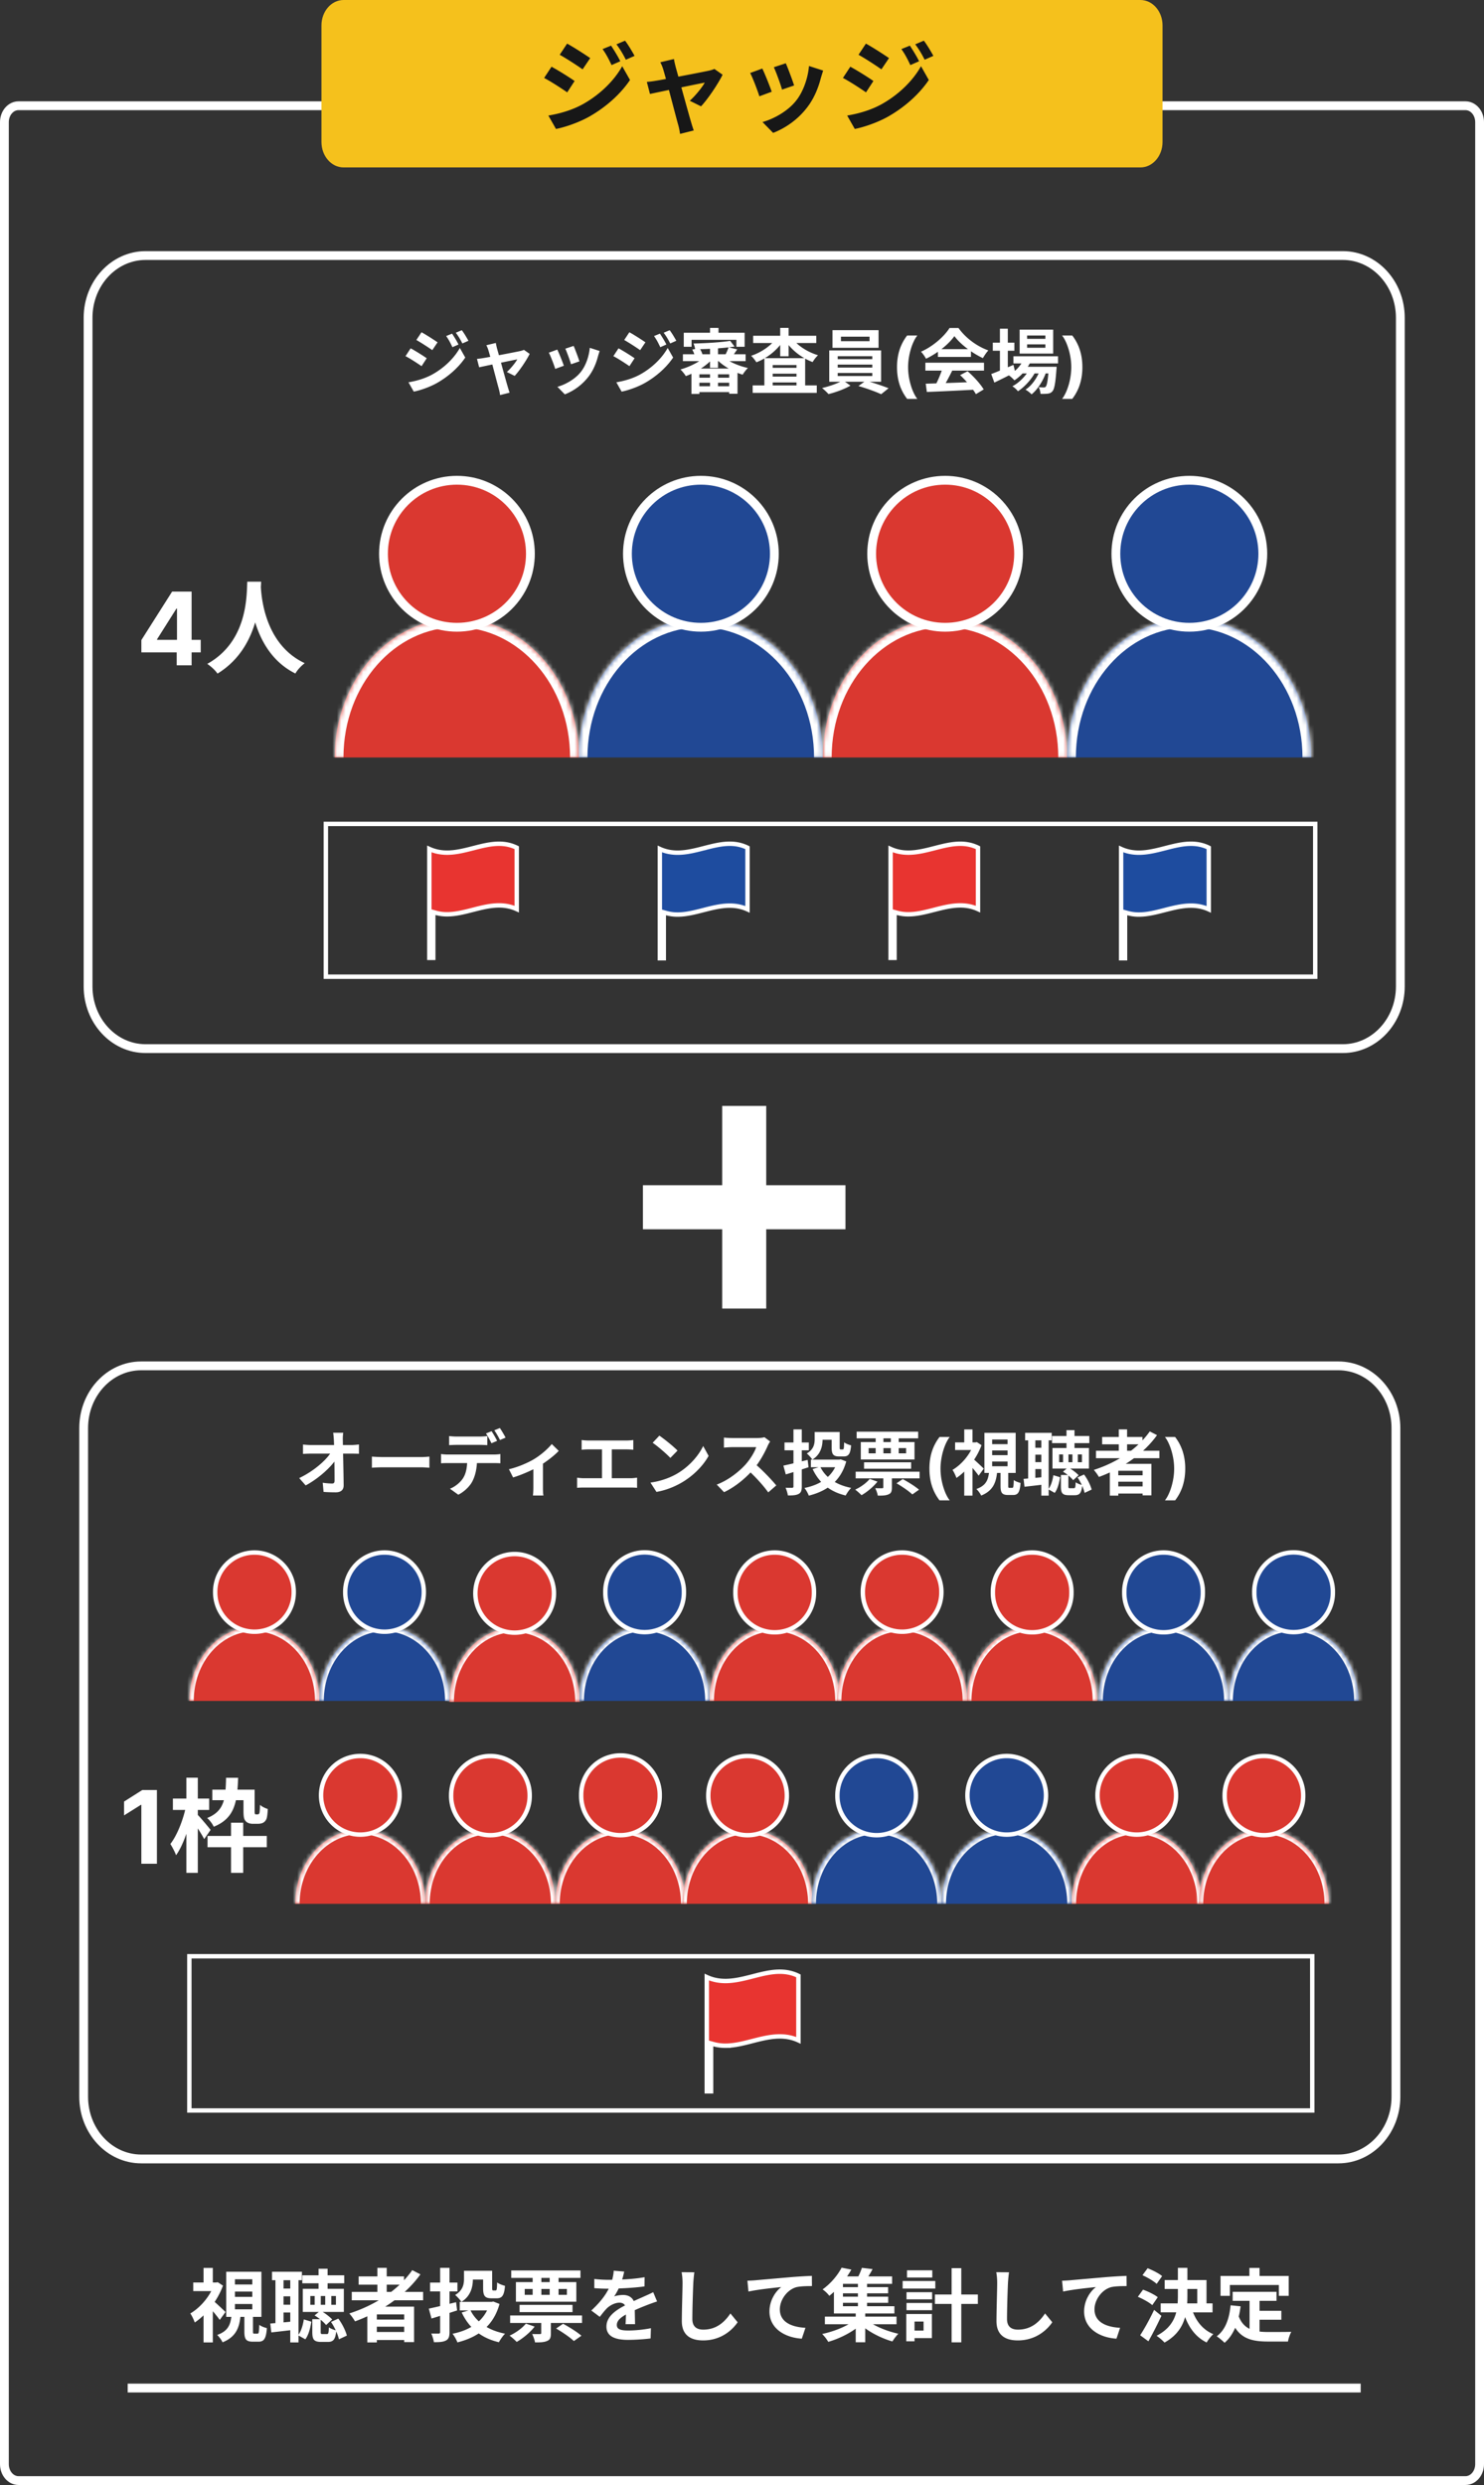 <svg xmlns="http://www.w3.org/2000/svg" width="337" height="564" fill="none"><rect width="100%" height="100%" fill="#333333" stroke="none"/><mask id="a" fill="#fff"><path d="M72.534 386.049c0-9.285-6.613-16.813-14.77-16.813-8.156 0-14.764 7.528-14.764 16.813"/></mask><path fill="#DA3830" d="M72.534 386.049c0-9.285-6.613-16.813-14.77-16.813-8.156 0-14.764 7.528-14.764 16.813"/><path fill="#fff" d="M73.534 386.049c0-9.711-6.943-17.813-15.77-17.813v2c7.487 0 13.77 6.955 13.77 15.813h2Zm-15.77-17.813c-8.826 0-15.764 8.102-15.764 17.813h2c0-8.858 6.279-15.813 13.765-15.813v-2Z" mask="url(#a)"/><path fill="#DA3830" stroke="#fff" d="M66.706 361.42a8.919 8.919 0 1 1-17.838 0 8.92 8.92 0 1 1 17.838 0Z"/><mask id="b" fill="#fff"><path d="M102.067 386.049c0-9.285-6.612-16.813-14.769-16.813-8.156 0-14.769 7.528-14.769 16.813"/></mask><path fill="#214894" d="M102.067 386.049c0-9.285-6.612-16.813-14.769-16.813-8.156 0-14.769 7.528-14.769 16.813"/><path fill="#fff" d="M103.067 386.049c0-9.711-6.942-17.813-15.769-17.813v2c7.486 0 13.769 6.955 13.769 15.813h2Zm-15.769-17.813c-8.826 0-15.769 8.102-15.769 17.813h2c0-8.858 6.283-15.813 13.77-15.813v-2Z" mask="url(#b)"/><path fill="#214894" stroke="#fff" d="M96.239 361.42a8.919 8.919 0 1 1-17.838 0 8.92 8.92 0 1 1 17.838 0Z"/><mask id="c" fill="#fff"><path d="M131.622 386.261c0-9.285-6.612-16.813-14.768-16.813-8.157 0-14.769 7.528-14.769 16.813"/></mask><path fill="#DA3830" d="M131.622 386.261c0-9.285-6.612-16.813-14.768-16.813-8.157 0-14.769 7.528-14.769 16.813"/><path fill="#fff" d="M132.622 386.261c0-9.711-6.942-17.813-15.768-17.813v2c7.486 0 13.768 6.955 13.768 15.813h2Zm-15.768-17.813c-8.827 0-15.769 8.102-15.769 17.813h2c0-8.858 6.283-15.813 13.769-15.813v-2Z" mask="url(#c)"/><path fill="#DA3830" stroke="#fff" d="M125.791 361.632a8.92 8.92 0 1 1-8.919-8.92 8.92 8.92 0 0 1 8.919 8.92Z"/><mask id="d" fill="#fff"><path d="M190.671 386.049c0-9.285-6.612-16.813-14.768-16.813-8.157 0-14.769 7.528-14.769 16.813"/></mask><path fill="#DA3830" d="M190.671 386.049c0-9.285-6.612-16.813-14.768-16.813-8.157 0-14.769 7.528-14.769 16.813"/><path fill="#fff" d="M191.671 386.049c0-9.711-6.942-17.813-15.768-17.813v2c7.486 0 13.768 6.955 13.768 15.813h2Zm-15.768-17.813c-8.827 0-15.769 8.102-15.769 17.813h2c0-8.858 6.282-15.813 13.769-15.813v-2Z" mask="url(#d)"/><path fill="#DA3830" stroke="#fff" d="M184.844 361.42a8.92 8.92 0 1 1-17.838 0 8.92 8.92 0 1 1 17.838 0Z"/><mask id="e" fill="#fff"><path d="M219.605 386.049c0-9.285-6.612-16.813-14.769-16.813-8.156 0-14.768 7.528-14.768 16.813"/></mask><path fill="#DA3830" d="M219.605 386.049c0-9.285-6.612-16.813-14.769-16.813-8.156 0-14.768 7.528-14.768 16.813"/><path fill="#fff" d="M220.605 386.049c0-9.711-6.942-17.813-15.769-17.813v2c7.486 0 13.769 6.955 13.769 15.813h2Zm-15.769-17.813c-8.826 0-15.768 8.102-15.768 17.813h2c0-8.858 6.282-15.813 13.768-15.813v-2Z" mask="url(#e)"/><path fill="#DA3830" stroke="#fff" d="M213.777 361.42a8.919 8.919 0 1 1-17.838 0 8.92 8.92 0 1 1 17.838 0Z"/><mask id="f" fill="#fff"><path d="M249.138 386.049c0-9.285-6.612-16.813-14.768-16.813-8.157 0-14.769 7.528-14.769 16.813"/></mask><path fill="#DA3830" d="M249.138 386.049c0-9.285-6.612-16.813-14.768-16.813-8.157 0-14.769 7.528-14.769 16.813"/><path fill="#fff" d="M250.138 386.049c0-9.711-6.942-17.813-15.768-17.813v2c7.486 0 13.768 6.955 13.768 15.813h2Zm-15.768-17.813c-8.827 0-15.769 8.102-15.769 17.813h2c0-8.858 6.282-15.813 13.769-15.813v-2Z" mask="url(#f)"/><path fill="#DA3830" stroke="#fff" d="M243.311 361.42a8.92 8.92 0 1 1-17.838 0 8.92 8.92 0 1 1 17.838 0Z"/><mask id="g" fill="#fff"><path d="M96.58 432.099c0-9.285-6.613-16.813-14.77-16.813-8.156 0-14.768 7.528-14.768 16.813"/></mask><path fill="#DA3830" d="M96.58 432.099c0-9.285-6.613-16.813-14.77-16.813-8.156 0-14.768 7.528-14.768 16.813"/><path fill="#fff" d="M97.58 432.099c0-9.711-6.943-17.813-15.77-17.813v2c7.487 0 13.77 6.955 13.77 15.813h2Zm-15.77-17.813c-8.826 0-15.768 8.102-15.768 17.813h2c0-8.858 6.283-15.813 13.769-15.813v-2Z" mask="url(#g)"/><path fill="#DA3830" stroke="#fff" d="M90.748 407.47a8.92 8.92 0 1 1-8.919-8.92 8.92 8.92 0 0 1 8.92 8.92Z"/><mask id="h" fill="#fff"><path d="M126.113 432.099c0-9.285-6.612-16.813-14.768-16.813-8.157 0-14.769 7.528-14.769 16.813"/></mask><path fill="#DA3830" d="M126.113 432.099c0-9.285-6.612-16.813-14.768-16.813-8.157 0-14.769 7.528-14.769 16.813"/><path fill="#fff" d="M127.113 432.099c0-9.711-6.942-17.813-15.768-17.813v2c7.486 0 13.768 6.955 13.768 15.813h2Zm-15.768-17.813c-8.827 0-15.769 8.102-15.769 17.813h2c0-8.858 6.283-15.813 13.769-15.813v-2Z" mask="url(#h)"/><path fill="#DA3830" stroke="#fff" d="M120.286 407.47a8.92 8.92 0 1 1-17.838 0 8.919 8.919 0 1 1 17.838 0Z"/><mask id="i" fill="#fff"><path d="M155.647 432.099c0-9.285-6.612-16.813-14.769-16.813-8.156 0-14.768 7.528-14.768 16.813"/></mask><path fill="#DA3830" d="M155.647 432.099c0-9.285-6.612-16.813-14.769-16.813-8.156 0-14.768 7.528-14.768 16.813"/><path fill="#fff" d="M156.647 432.099c0-9.711-6.942-17.813-15.769-17.813v2c7.486 0 13.769 6.955 13.769 15.813h2Zm-15.769-17.813c-8.826 0-15.768 8.102-15.768 17.813h2c0-8.858 6.282-15.813 13.768-15.813v-2Z" mask="url(#i)"/><path fill="#DA3830" stroke="#fff" d="M149.819 407.47a8.92 8.92 0 1 1-17.838 0 8.92 8.92 0 1 1 17.838 0Z"/><mask id="j" fill="#fff"><path d="M184.511 432.099c0-9.285-6.613-16.813-14.769-16.813-8.156 0-14.769 7.528-14.769 16.813"/></mask><path fill="#DA3830" d="M184.511 432.099c0-9.285-6.613-16.813-14.769-16.813-8.156 0-14.769 7.528-14.769 16.813"/><path fill="#fff" d="M185.511 432.099c0-9.711-6.942-17.813-15.769-17.813v2c7.486 0 13.769 6.955 13.769 15.813h2Zm-15.769-17.813c-8.827 0-15.769 8.102-15.769 17.813h2c0-8.858 6.283-15.813 13.769-15.813v-2Z" mask="url(#j)"/><path fill="#DA3830" stroke="#fff" d="M178.683 407.47a8.92 8.92 0 1 1-17.838 0 8.919 8.919 0 1 1 17.838 0Z"/><mask id="k" fill="#fff"><path d="M272.899 432.099c0-9.285-6.612-16.813-14.769-16.813-8.156 0-14.768 7.528-14.768 16.813"/></mask><path fill="#DA3830" d="M272.899 432.099c0-9.285-6.612-16.813-14.769-16.813-8.156 0-14.768 7.528-14.768 16.813"/><path fill="#fff" d="M273.899 432.099c0-9.711-6.942-17.813-15.769-17.813v2c7.487 0 13.769 6.955 13.769 15.813h2Zm-15.769-17.813c-8.826 0-15.768 8.102-15.768 17.813h2c0-8.858 6.282-15.813 13.768-15.813v-2Z" mask="url(#k)"/><path fill="#DA3830" stroke="#fff" d="M267.071 407.47a8.92 8.92 0 1 1-8.919-8.92 8.919 8.919 0 0 1 8.919 8.92Z"/><mask id="l" fill="#fff"><path d="M301.774 432.099c0-9.285-6.612-16.813-14.769-16.813-8.156 0-14.768 7.528-14.768 16.813"/></mask><path fill="#DA3830" d="M301.774 432.099c0-9.285-6.612-16.813-14.769-16.813-8.156 0-14.768 7.528-14.768 16.813"/><path fill="#fff" d="M302.774 432.099c0-9.711-6.942-17.813-15.769-17.813v2c7.487 0 13.769 6.955 13.769 15.813h2Zm-15.769-17.813c-8.826 0-15.768 8.102-15.768 17.813h2c0-8.858 6.282-15.813 13.768-15.813v-2Z" mask="url(#l)"/><path fill="#DA3830" stroke="#fff" d="M295.943 407.47a8.92 8.92 0 1 1-17.838 0 8.919 8.919 0 1 1 17.838 0Z"/><mask id="m" fill="#fff"><path d="M161.138 386.049c0-9.285-6.612-16.813-14.769-16.813-8.156 0-14.768 7.528-14.768 16.813"/></mask><path fill="#214894" d="M161.138 386.049c0-9.285-6.612-16.813-14.769-16.813-8.156 0-14.768 7.528-14.768 16.813"/><path fill="#fff" d="M162.138 386.049c0-9.711-6.942-17.813-15.769-17.813v2c7.486 0 13.769 6.955 13.769 15.813h2Zm-15.769-17.813c-8.826 0-15.768 8.102-15.768 17.813h2c0-8.858 6.282-15.813 13.768-15.813v-2Z" mask="url(#m)"/><path fill="#214894" stroke="#fff" d="M155.306 361.42a8.919 8.919 0 1 1-17.837 0 8.92 8.92 0 1 1 17.837 0Z"/><mask id="n" fill="#fff"><path d="M278.979 386.049c0-9.285-6.612-16.813-14.768-16.813-8.157 0-14.769 7.528-14.769 16.813"/></mask><path fill="#214894" d="M278.979 386.049c0-9.285-6.612-16.813-14.768-16.813-8.157 0-14.769 7.528-14.769 16.813"/><path fill="#fff" d="M279.979 386.049c0-9.711-6.942-17.813-15.768-17.813v2c7.486 0 13.768 6.955 13.768 15.813h2Zm-15.768-17.813c-8.827 0-15.769 8.102-15.769 17.813h2c0-8.858 6.283-15.813 13.769-15.813v-2Z" mask="url(#n)"/><path fill="#214894" stroke="#fff" d="M273.152 361.42a8.92 8.92 0 1 1-17.838 0 8.92 8.92 0 1 1 17.838 0Z"/><mask id="o" fill="#fff"><path d="M308.506 386.049c0-9.285-6.612-16.813-14.769-16.813-8.156 0-14.768 7.528-14.768 16.813"/></mask><path fill="#214894" d="M308.506 386.049c0-9.285-6.612-16.813-14.769-16.813-8.156 0-14.768 7.528-14.768 16.813"/><path fill="#fff" d="M309.506 386.049c0-9.711-6.942-17.813-15.769-17.813v2c7.486 0 13.769 6.955 13.769 15.813h2Zm-15.769-17.813c-8.826 0-15.768 8.102-15.768 17.813h2c0-8.858 6.282-15.813 13.768-15.813v-2Z" mask="url(#o)"/><path fill="#214894" stroke="#fff" d="M302.674 361.42a8.919 8.919 0 1 1-17.837 0 8.92 8.92 0 1 1 17.837 0Z"/><mask id="p" fill="#fff"><path d="M213.832 432.099c0-9.285-6.612-16.813-14.768-16.813-8.157 0-14.769 7.528-14.769 16.813"/></mask><path fill="#214894" d="M213.832 432.099c0-9.285-6.612-16.813-14.768-16.813-8.157 0-14.769 7.528-14.769 16.813"/><path fill="#fff" d="M214.832 432.099c0-9.711-6.942-17.813-15.768-17.813v2c7.486 0 13.768 6.955 13.768 15.813h2Zm-15.768-17.813c-8.827 0-15.769 8.102-15.769 17.813h2c0-8.858 6.282-15.813 13.769-15.813v-2Z" mask="url(#p)"/><path fill="#214894" stroke="#fff" d="M208.001 407.47a8.92 8.92 0 1 1-17.838 0 8.919 8.919 0 1 1 17.838 0Z"/><mask id="q" fill="#fff"><path d="M243.366 432.099c0-9.285-6.613-16.813-14.769-16.813-8.156 0-14.769 7.528-14.769 16.813"/></mask><path fill="#214894" d="M243.366 432.099c0-9.285-6.613-16.813-14.769-16.813-8.156 0-14.769 7.528-14.769 16.813"/><path fill="#fff" d="M244.366 432.099c0-9.711-6.942-17.813-15.769-17.813v2c7.486 0 13.769 6.955 13.769 15.813h2Zm-15.769-17.813c-8.827 0-15.769 8.102-15.769 17.813h2c0-8.858 6.283-15.813 13.769-15.813v-2Z" mask="url(#q)"/><path fill="#214894" stroke="#fff" d="M237.534 407.47a8.92 8.92 0 1 1-8.919-8.92 8.919 8.919 0 0 1 8.919 8.92Z"/><path fill="#E83430" stroke="#fff" d="M170.973 448.548h.001c2.047-.528 4.089-1.048 6.099-1.048 1.556 0 2.941.313 4.237.949v14.631c-1.309-.601-2.702-.892-4.237-.892-2.091 0-4.22.546-6.209 1.056l-.027.007c-2.048.528-4.09 1.048-6.1 1.048a9.85 9.85 0 0 1-2.627-.336l-.632-.174v10.858h-.978v-25.924c1.309.601 2.706.892 4.237.892 2.078 0 4.195-.543 6.172-1.05l.064-.017Z"/><path stroke="#fff" stroke-miterlimit="10" stroke-width="2" d="M332.793 24H4.207C2.436 24 1 25.666 1 27.722v531.556C1 561.333 2.436 563 4.207 563h328.586c1.771 0 3.207-1.667 3.207-3.722V27.722c0-2.056-1.436-3.722-3.207-3.722Z"/><path stroke="#fff" stroke-miterlimit="10" stroke-width="2" d="M303.932 310H32.068C24.851 310 19 316.32 19 324.116v151.768C19 483.68 24.85 490 32.068 490h271.864c7.217 0 13.068-6.32 13.068-14.116V324.116c0-7.796-5.851-14.116-13.068-14.116ZM304.932 58H33.068C25.851 58 20 64.32 20 72.116v151.768C20 231.68 25.85 238 33.068 238h271.864c7.217 0 13.068-6.32 13.068-14.116V72.116C318 64.32 312.149 58 304.932 58Z"/><mask id="r" fill="#fff"><path d="M186.863 171.927c0-17.432-12.414-31.567-27.729-31.567-15.316 0-27.729 14.132-27.729 31.567"/></mask><path fill="#214894" d="M186.863 171.927c0-17.432-12.414-31.567-27.729-31.567-15.316 0-27.729 14.132-27.729 31.567"/><path fill="#fff" d="M188.863 171.927c0-18.285-13.074-33.567-29.729-33.567v4c13.974 0 25.729 12.988 25.729 29.567h4Zm-29.729-33.567c-16.656 0-29.729 15.278-29.729 33.567h4c0-16.582 11.754-29.567 25.729-29.567v-4Z" mask="url(#r)"/><path fill="#214894" stroke="#fff" stroke-width="2" d="M175.85 125.683c0 9.214-7.469 16.683-16.683 16.683-9.214 0-16.683-7.469-16.683-16.683 0-9.214 7.469-16.683 16.683-16.683 9.214 0 16.683 7.469 16.683 16.683Z"/><mask id="s" fill="#fff"><path d="M242.32 171.927c0-17.432-12.414-31.567-27.729-31.567s-27.729 14.132-27.729 31.567"/></mask><path fill="#DA3830" d="M242.32 171.927c0-17.432-12.414-31.567-27.729-31.567s-27.729 14.132-27.729 31.567"/><path fill="#fff" d="M244.32 171.927c0-18.285-13.073-33.567-29.729-33.567v4c13.975 0 25.729 12.988 25.729 29.567h4Zm-29.729-33.567c-16.655 0-29.729 15.278-29.729 33.567h4c0-16.582 11.754-29.567 25.729-29.567v-4Z" mask="url(#s)"/><mask id="t" fill="#fff"><path d="M131.458 171.927c0-17.432-12.414-31.567-27.729-31.567S76 154.492 76 171.927"/></mask><path fill="#DA3830" d="M131.458 171.927c0-17.432-12.414-31.567-27.729-31.567S76 154.492 76 171.927"/><path fill="#fff" d="M133.458 171.927c0-18.285-13.073-33.567-29.729-33.567v4c13.975 0 25.729 12.988 25.729 29.567h4Zm-29.729-33.567C87.074 138.36 74 153.638 74 171.927h4c0-16.582 11.754-29.567 25.729-29.567v-4Z" mask="url(#t)"/><path fill="#DA3830" stroke="#fff" stroke-width="2" d="M231.312 125.683c0 9.214-7.47 16.683-16.683 16.683-9.214 0-16.684-7.469-16.684-16.683 0-9.214 7.47-16.683 16.684-16.683 9.213 0 16.683 7.469 16.683 16.683ZM120.449 125.683c0 9.214-7.469 16.683-16.683 16.683-9.214 0-16.683-7.469-16.683-16.683 0-9.214 7.47-16.683 16.683-16.683 9.214 0 16.683 7.469 16.683 16.683Z"/><mask id="u" fill="#fff"><path d="M297.778 171.927c0-17.432-12.413-31.567-27.729-31.567-15.315 0-27.729 14.132-27.729 31.567"/></mask><path fill="#214894" d="M297.778 171.927c0-17.432-12.413-31.567-27.729-31.567-15.315 0-27.729 14.132-27.729 31.567"/><path fill="#fff" d="M299.778 171.927c0-18.285-13.073-33.567-29.729-33.567v4c13.975 0 25.729 12.988 25.729 29.567h4Zm-29.729-33.567c-16.655 0-29.729 15.278-29.729 33.567h4c0-16.582 11.754-29.567 25.729-29.567v-4Z" mask="url(#u)"/><path fill="#214894" stroke="#fff" stroke-width="2" d="M286.77 125.683c0 9.214-7.47 16.683-16.684 16.683-9.214 0-16.683-7.469-16.683-16.683 0-9.214 7.469-16.683 16.683-16.683 9.214 0 16.684 7.469 16.684 16.683Z"/><path fill="#1E4C9F" stroke="#fff" d="m169.547 192.304.206.104v13.981c-1.251-.569-2.583-.843-4.044-.843-2.02 0-4.071.528-5.985 1.02-1.961.505-3.917 1.005-5.841 1.005a9.42 9.42 0 0 1-2.515-.325l-.631-.173V217.489h-.894v-24.804c1.249.569 2.58.842 4.04.842 2.008 0 4.053-.525 5.959-1.016l.027-.006v-.001c1.964-.505 3.92-1.004 5.843-1.004 1.401 0 2.658.265 3.835.804Z"/><path fill="#E83430" stroke="#fff" d="M107.493 192.501h.001c1.957-.505 3.906-1.001 5.824-1.001 1.479 0 2.795.296 4.027.899v13.935c-1.245-.566-2.57-.84-4.027-.84-2.001 0-4.039.523-5.939 1.01l-.027.007h-.001c-1.957.505-3.906 1.001-5.823 1.001a9.368 9.368 0 0 1-2.505-.321l-.632-.174v10.384H97.5v-24.72c1.246.566 2.573.84 4.028.84 1.988 0 4.014-.519 5.902-1.004l.063-.016Z"/><path fill="#1E4C9F" stroke="#fff" d="m274.294 192.304.206.104v13.981c-1.252-.569-2.583-.843-4.044-.843-2.02 0-4.071.528-5.985 1.02-1.961.505-3.917 1.005-5.841 1.005a9.42 9.42 0 0 1-2.515-.325l-.632-.173V217.489h-.893v-24.804c1.249.569 2.58.842 4.04.842 2.008 0 4.053-.525 5.959-1.016l.026-.006.001-.001c1.964-.505 3.919-1.004 5.843-1.004 1.401 0 2.658.265 3.835.804Z"/><path fill="#E83430" stroke="#fff" d="M212.24 192.501h.001c1.957-.505 3.906-1.001 5.824-1.001 1.479 0 2.795.296 4.027.899v13.935c-1.245-.566-2.57-.84-4.027-.84-2.001 0-4.039.523-5.939 1.01l-.027.007c-1.958.505-3.907 1.001-5.824 1.001a9.366 9.366 0 0 1-2.505-.321l-.632-.174v10.384h-.891v-24.72c1.246.566 2.573.84 4.028.84 1.988 0 4.014-.519 5.902-1.004l.063-.016Z"/><path fill="#fff" stroke="#fff" stroke-miterlimit="10" stroke-width="6" d="M189 272h-40v4h40v-4Z"/><path fill="#fff" stroke="#fff" stroke-miterlimit="10" stroke-width="6" d="M171 294v-40h-4v40h4Z"/><path fill="#F5C11C" d="M258.979 0H78.021C75.248 0 73 2.585 73 5.774v26.452C73 35.416 75.248 38 78.02 38H258.98c2.773 0 5.021-2.585 5.021-5.774V5.774C264 2.585 261.752 0 258.979 0Z"/><path fill="#171717" d="M138.767 10.359c.644.966 1.587 2.484 2.093 3.542l-1.978.874c-.69-1.449-1.196-2.438-2.047-3.634l1.932-.782Zm3.174-1.127c.713.92 1.61 2.438 2.162 3.45l-1.978.874c-.736-1.449-1.288-2.346-2.139-3.496l1.955-.828Zm-13.156.667c1.518.828 4.048 2.461 5.244 3.289l-1.725 2.553c-1.265-.897-3.68-2.461-5.198-3.312l1.679-2.53Zm-4.255 16.33c2.553-.437 5.313-1.196 7.82-2.576 3.91-2.185 7.107-5.336 8.947-8.625l1.771 3.128c-2.139 3.174-5.382 6.095-9.154 8.257-2.323 1.334-5.635 2.484-7.659 2.852l-1.725-3.036Zm.713-11.086c1.541.828 4.071 2.415 5.244 3.243l-1.679 2.576c-1.311-.897-3.68-2.461-5.244-3.266l1.679-2.553Zm27.811-1.748c.069.552.23 1.15.368 1.748.782 2.76 2.944 10.672 3.519 12.581.115.414.437 1.426.598 1.886l-3.105.782c-.092-.621-.23-1.38-.414-2.024-.575-2.001-2.668-10.212-3.404-12.604a8.665 8.665 0 0 0-.667-1.633l3.105-.736Zm11.04 3.565c-.989 2.001-3.289 5.474-4.899 7.176l-2.553-1.265c1.196-1.058 2.783-2.99 3.404-4.117-1.196.207-10.557 2.162-12.443 2.576l-.713-2.737a24.3 24.3 0 0 0 2.116-.276c1.242-.184 10.442-1.932 12.075-2.3.391-.092.851-.23 1.15-.368l1.863 1.311Zm14.352-2.599c.437.966 1.564 3.979 1.886 5.037l-2.737.943c-.299-1.104-1.311-3.887-1.863-5.083l2.714-.897Zm8.487 1.656c-.253.759-.391 1.242-.529 1.702-.598 2.323-1.587 4.715-3.151 6.716-2.139 2.783-4.991 4.692-7.682 5.727l-2.415-2.461c2.507-.69 5.727-2.438 7.613-4.83 1.564-1.932 2.691-4.991 2.944-7.889l3.22 1.035Zm-13.823-.46c.575 1.173 1.702 3.979 2.139 5.267l-2.806 1.035c-.368-1.219-1.541-4.301-2.093-5.29l2.76-1.012Zm33.511-5.198c.644.966 1.587 2.484 2.093 3.542l-1.978.874c-.69-1.449-1.196-2.438-2.047-3.634l1.932-.782Zm3.174-1.127c.713.92 1.61 2.438 2.162 3.45l-1.978.874c-.736-1.449-1.288-2.346-2.139-3.496l1.955-.828Zm-13.156.667c1.518.828 4.048 2.461 5.244 3.289l-1.725 2.553c-1.265-.897-3.68-2.461-5.198-3.312l1.679-2.53Zm-4.255 16.33c2.553-.437 5.313-1.196 7.82-2.576 3.91-2.185 7.107-5.336 8.947-8.625l1.771 3.128c-2.139 3.174-5.382 6.095-9.154 8.257-2.323 1.334-5.635 2.484-7.659 2.852l-1.725-3.036Zm.713-11.086c1.541.828 4.071 2.415 5.244 3.243l-1.679 2.576c-1.311-.897-3.68-2.461-5.244-3.266l1.679-2.553Z"/><path fill="#fff" d="M35.633 406.273V423h-3.536v-13.37h-.098l-3.831 2.401v-3.136l4.14-2.622h3.325Zm11.498 10.425h13.455v2.553H47.13v-2.553Zm5.336-3.013h2.76v11.385h-2.76v-11.385Zm-4.255-7.498h8.44v2.392h-8.44v-2.392Zm3.128-2.691h2.737c-.207 5.543-.76 9.177-5.543 11.109-.253-.598-.943-1.541-1.495-1.978 3.956-1.587 4.186-4.439 4.3-9.131Zm3.956 2.691h2.53v4.807c0 .391.023.598.069.69.046.092.115.115.23.115h.368c.115 0 .23-.023.276-.092.069-.046.16-.161.184-.437.046-.276.069-.874.092-1.633.414.391 1.173.759 1.77.943-.045.874-.137 1.84-.298 2.231-.161.391-.414.69-.76.874-.298.184-.827.253-1.218.253h-1.15c-.552 0-1.173-.161-1.541-.552-.391-.391-.552-.874-.552-2.323v-4.876Zm-16.031 2.024h8.234v2.576h-8.234v-2.576Zm3.059-4.738h2.599v21.597h-2.6v-21.597Zm-.092 6.509 1.587.575c-.69 3.68-2.116 8.142-3.841 10.511-.253-.759-.874-1.886-1.288-2.553 1.564-2.001 2.944-5.589 3.542-8.533Zm2.599 1.863c.575.529 2.576 2.921 2.99 3.473l-1.45 2.093c-.597-1.173-2.07-3.404-2.76-4.416l1.22-1.15ZM32.103 148.06v-2.785l6.983-11.002h2.401v3.855h-1.42l-4.403 6.967v.13h9.923v2.835H32.103ZM40.13 151v-3.79l.066-1.233v-11.704h3.316V151H40.13Zm16.025-18.975h3.15c-.206 3.864-.505 15.088-9.912 20.861-.483-.713-1.38-1.564-2.323-2.208 9.246-5.129 8.924-15.64 9.085-18.653Zm3.059.598c.069 2.001.552 13.478 9.982 17.894-.874.667-1.702 1.587-2.116 2.346-9.913-4.922-10.35-17.595-10.534-19.964l2.668-.276ZM102.664 75.728c.448.672 1.104 1.728 1.456 2.464l-1.376.608c-.48-1.008-.832-1.696-1.424-2.528l1.344-.544Zm2.208-.784c.496.64 1.12 1.696 1.504 2.4l-1.376.608c-.512-1.008-.896-1.632-1.488-2.432l1.36-.576Zm-9.152.464c1.056.576 2.816 1.712 3.648 2.288l-1.2 1.776c-.88-.624-2.56-1.712-3.616-2.304l1.168-1.76Zm-2.96 11.36c1.776-.304 3.696-.832 5.44-1.792 2.72-1.52 4.944-3.712 6.224-6l1.232 2.176c-1.488 2.208-3.744 4.24-6.368 5.744-1.616.928-3.92 1.728-5.328 1.984l-1.2-2.112Zm.496-7.712c1.072.576 2.832 1.68 3.648 2.256l-1.168 1.792c-.912-.624-2.56-1.712-3.648-2.272l1.168-1.776Zm19.347-1.216c.048.384.16.8.256 1.216.544 1.92 2.048 7.424 2.448 8.752.08.288.304.992.416 1.312l-2.16.544a11.58 11.58 0 0 0-.288-1.408c-.4-1.392-1.856-7.104-2.368-8.768-.112-.4-.288-.8-.464-1.136l2.16-.512Zm7.68 2.48c-.688 1.392-2.288 3.808-3.408 4.992l-1.776-.88c.832-.736 1.936-2.08 2.368-2.864-.832.144-7.344 1.504-8.656 1.792l-.496-1.904c.496-.048.944-.096 1.472-.192.864-.128 7.264-1.344 8.4-1.6.272-.064.592-.16.8-.256l1.296.912Zm9.984-1.808c.304.672 1.088 2.768 1.312 3.504l-1.904.656c-.208-.768-.912-2.704-1.296-3.536l1.888-.624Zm5.904 1.152c-.176.528-.272.864-.368 1.184-.416 1.616-1.104 3.28-2.192 4.672a12.496 12.496 0 0 1-5.344 3.984l-1.68-1.712c1.744-.48 3.984-1.696 5.296-3.36 1.088-1.344 1.872-3.472 2.048-5.488l2.24.72Zm-9.616-.32c.4.816 1.184 2.768 1.488 3.664l-1.952.72c-.256-.848-1.072-2.992-1.456-3.68l1.92-.704Zm23.312-3.616c.448.672 1.104 1.728 1.456 2.464l-1.376.608c-.48-1.008-.832-1.696-1.424-2.528l1.344-.544Zm2.208-.784c.496.64 1.12 1.696 1.504 2.4l-1.376.608c-.512-1.008-.896-1.632-1.488-2.432l1.36-.576Zm-9.152.464c1.056.576 2.816 1.712 3.648 2.288l-1.2 1.776c-.88-.624-2.56-1.712-3.616-2.304l1.168-1.76Zm-2.96 11.36c1.776-.304 3.696-.832 5.44-1.792 2.72-1.52 4.944-3.712 6.224-6l1.232 2.176c-1.488 2.208-3.744 4.24-6.368 5.744-1.616.928-3.92 1.728-5.328 1.984l-1.2-2.112Zm.496-7.712c1.072.576 2.832 1.68 3.648 2.256l-1.168 1.792c-.912-.624-2.56-1.712-3.648-2.272l1.168-1.776Zm20.784-.528h1.808v4.96h-1.808v-4.96Zm0 5.856h1.808V88.4h-1.808v-4.016Zm-4.224-.736h10.464v5.712h-1.888v-4.4h-6.768v4.448h-1.808v-5.76Zm-1.936-3.248h14.24v1.568h-14.24V80.4Zm3.008 5.328h8.368v1.136h-8.368v-1.136Zm0 1.936h8.368v1.328h-8.368v-1.328Zm7.728-10.304.992 1.296c-2.48.384-6.016.592-8.944.608a5.462 5.462 0 0 0-.384-1.296c2.896-.064 6.288-.272 8.336-.608Zm-5.456 3.36 1.472.688c-1.44 1.648-3.888 3.168-6.096 3.952-.256-.448-.816-1.136-1.216-1.504 2.176-.608 4.592-1.84 5.84-3.136Zm3.504-.048c1.248 1.248 3.68 2.352 5.984 2.848-.4.368-.928 1.056-1.2 1.52-2.288-.688-4.704-2.112-6.16-3.76l1.376-.608Zm-6.672-1.328 1.648-.32c.32.448.608 1.072.704 1.52l-1.728.384c-.08-.432-.336-1.104-.624-1.584Zm8.256-.528 1.952.48a42.717 42.717 0 0 1-1.2 1.744l-1.504-.464c.272-.512.592-1.248.752-1.76Zm-4.208-4.384h1.92v2.192h-1.92v-2.192Zm-5.968 1.088h13.824v3.184h-1.872v-1.568h-10.176v1.568h-1.776V75.52Zm15.648 11.952h14.56v1.696h-14.56v-1.696Zm3.584-3.984h7.344v1.328h-7.344v-1.328Zm0 1.984h7.344V86.8h-7.344v-1.328Zm-.928-4.176h9.264V88.4h-1.968v-5.552h-5.408v5.616h-1.888v-7.168Zm-2.544-5.088h14.336v1.648h-14.336v-1.648Zm6.144-1.792h1.904v6.448h-1.904v-6.448Zm-.88 2.32 1.568.608c-1.376 2.128-3.664 3.952-6.096 4.88-.272-.432-.8-1.12-1.2-1.472 2.304-.752 4.576-2.32 5.728-4.016Zm3.584.016c1.184 1.664 3.504 3.168 5.888 3.872-.416.352-.96 1.072-1.232 1.552-2.464-.912-4.784-2.72-6.176-4.832l1.52-.592Zm11.088-.336v1.024h6.496v-1.024h-6.496Zm-1.92-1.488h10.464v4.016h-10.464v-4.016Zm1.184 7.824v.672h7.856v-.672h-7.856Zm0 1.904v.688h7.856v-.688h-7.856Zm0-3.808v.672h7.856v-.672h-7.856Zm-1.92-1.312h11.776v7.104h-11.776v-7.104Zm3.104 6.784 1.712 1.2c-1.28.752-3.36 1.536-4.992 1.92-.352-.4-.992-1.008-1.456-1.376 1.68-.368 3.728-1.12 4.736-1.744Zm3.52 1.296 1.68-1.216c1.696.448 3.84 1.2 5.168 1.712l-1.68 1.36c-1.248-.576-3.456-1.376-5.168-1.856Zm8.764-4.28c0-1.41.188-2.707.563-3.893a10.723 10.723 0 0 1 1.733-3.295h2.312a7.09 7.09 0 0 0-.824 1.375 12.303 12.303 0 0 0-.665 1.773c-.189.643-.337 1.31-.443 2a13.333 13.333 0 0 0-.159 2.04c0 .897.091 1.804.273 2.72.186.914.436 1.762.75 2.546.318.784.674 1.426 1.068 1.926h-2.312a10.723 10.723 0 0 1-1.733-3.295c-.375-1.186-.563-2.485-.563-3.898Zm6.519 3.752c2.864-.08 7.312-.24 11.344-.416l-.064 1.76c-3.92.224-8.144.416-11.024.528l-.256-1.872Zm-.08-4.768h13.312v1.792h-13.312V82.32Zm2.848-3.072h7.504v1.76h-7.504v-1.76Zm1.072 4.24 2.192.608c-.752 1.504-1.616 3.168-2.336 4.24l-1.68-.56c.656-1.168 1.424-2.944 1.824-4.288Zm3.968 1.648 1.696-.88c1.44 1.232 2.928 2.912 3.664 4.128l-1.776 1.072c-.672-1.216-2.208-3.04-3.584-4.32Zm-1.296-8.848c-1.296 1.824-3.792 3.872-6.448 5.136-.224-.464-.736-1.184-1.136-1.6 2.736-1.2 5.296-3.488 6.48-5.376h2.032c1.696 2.352 4.24 4.176 6.784 5.088-.464.48-.896 1.168-1.248 1.744-2.4-1.12-5.104-3.136-6.464-4.992Zm13.408 4.576h10.128v1.616h-10.128v-1.616Zm1.744 2.384h6.576v1.504h-6.576v-1.504Zm.608-1.792 1.648.416c-.816 1.856-2.256 3.456-3.776 4.448a8.862 8.862 0 0 0-1.28-1.152c1.472-.832 2.752-2.16 3.408-3.712Zm5.664 1.792h1.792s-.016.432-.048.656c-.224 3.136-.48 4.432-.912 4.912-.304.352-.656.48-1.072.528-.368.048-.976.064-1.632.048-.016-.464-.176-1.12-.416-1.52.496.048.928.064 1.136.064.224 0 .352-.032.48-.192.256-.288.496-1.392.672-4.24v-.256Zm-4.912-5.088v.768h4.144v-.768h-4.144Zm0-2.016v.768h4.144v-.768h-4.144Zm-1.696-1.328h7.616v5.44h-7.616v-5.44Zm-6.096 2.96h4.896V79.6h-4.896v-1.824Zm1.616-3.168h1.792v9.952h-1.792v-9.952Zm-1.968 10.288c1.232-.464 3.184-1.28 5.04-2.08l.4 1.648a163.08 163.08 0 0 1-4.736 2.368l-.704-1.936Zm11.232-1.344 1.296.704c-.608 1.92-1.952 4.144-3.376 5.248-.336-.368-.896-.8-1.376-1.072 1.552-.96 2.864-3.024 3.456-4.88Zm-2.432.016 1.264.752c-.8 1.648-2.48 3.504-4 4.48a5.064 5.064 0 0 0-1.264-1.136c1.584-.8 3.232-2.528 4-4.096Zm11.893-.233c0 1.413-.189 2.712-.568 3.898a10.642 10.642 0 0 1-1.727 3.295h-2.312c.295-.375.57-.833.823-1.375.254-.541.476-1.132.665-1.772.19-.644.337-1.31.443-2 .106-.69.159-1.371.159-2.046 0-.897-.092-1.803-.278-2.716a13.913 13.913 0 0 0-.75-2.545c-.314-.784-.669-1.426-1.062-1.926h2.312a10.642 10.642 0 0 1 1.727 3.295c.379 1.186.568 2.483.568 3.892ZM77.944 325.184a9.314 9.314 0 0 0-.096 1.632c.048 2.64.16 7.04.192 10.272.016 1.024-.576 1.616-1.792 1.616-.976 0-1.856-.032-2.768-.096l-.192-2.08c.736.112 1.6.176 2.144.176.4 0 .544-.208.544-.656 0-2.208-.032-6.592-.16-9.232-.048-.688-.08-1.2-.16-1.632h2.288Zm-9.136 2.672c.448.048 1.216.112 1.76.112h9.296c.512 0 1.264-.08 1.648-.128v2.112a54.677 54.677 0 0 0-1.552-.032h-9.328c-.592 0-1.264.032-1.824.064v-2.128Zm-.864 7.616c3.344-1.6 6.144-4.064 7.296-5.952h1.04l.016 1.712c-1.296 1.936-4.128 4.448-6.88 5.904l-1.472-1.664Zm16.512-4.88a37.79 37.79 0 0 0 2.576.112h8.592c.752 0 1.456-.08 1.888-.112v2.528c-.384-.016-1.2-.096-1.872-.096h-8.608c-.896 0-1.968.048-2.576.096v-2.528Zm17.536-4.656c.512.064 1.184.112 1.712.112h5.248c.544 0 1.168-.048 1.712-.112V328a30.6 30.6 0 0 0-1.712-.064h-5.232c-.56 0-1.232.032-1.728.064v-2.064Zm-1.84 4.08a11.71 11.71 0 0 0 1.52.112h10.48c.336 0 1.04-.032 1.472-.112v2.096c-.4-.032-1.024-.048-1.472-.048h-10.48c-.464 0-1.088.016-1.52.048v-2.096Zm8.176 1.12c0 2.096-.368 3.696-1.04 5.04-.56 1.104-1.792 2.352-3.216 3.072l-1.888-1.36c1.136-.448 2.272-1.36 2.912-2.304.8-1.2 1.008-2.72 1.008-4.432l2.224-.016Zm3.296-6.304c.4.576.976 1.6 1.264 2.192l-1.28.544c-.32-.656-.816-1.6-1.248-2.224l1.264-.512Zm1.888-.72c.416.592 1.008 1.616 1.296 2.176l-1.264.544c-.336-.672-.848-1.6-1.296-2.208l1.264-.512Zm2.059 9.344c2.096-.464 4.464-1.536 5.728-2.304 1.568-.944 3.168-2.368 4-3.408l1.584 1.552c-.96 1.04-2.896 2.544-4.64 3.568-1.44.848-3.904 1.92-5.728 2.464l-.944-1.872Zm5.552-1.04 2.176-.416v5.68c0 .576.016 1.424.112 1.744h-2.384c.048-.32.096-1.168.096-1.744v-5.264Zm10.96-5.584c.416.064 1.088.112 1.52.112h8.72c.48 0 1.04-.048 1.488-.112v2.208a15.452 15.452 0 0 0-1.488-.08h-8.72c-.432 0-1.104.032-1.52.08v-2.208Zm4.624 9.856v-8.624h2.224v8.624h-2.224Zm-5.648-1.312c.512.08 1.088.128 1.568.128h10.56c.56 0 1.072-.08 1.488-.128v2.304a16.59 16.59 0 0 0-1.488-.064h-10.56c-.464 0-1.04.016-1.568.064v-2.304Zm18.672-9.536c1.104.752 3.184 2.416 4.128 3.392l-1.632 1.664c-.832-.896-2.848-2.64-4.016-3.44l1.52-1.616Zm-2.016 10.656c2.512-.352 4.576-1.168 6.128-2.08 2.736-1.632 4.816-4.064 5.84-6.224l1.232 2.24c-1.2 2.176-3.328 4.384-5.904 5.936-1.632.976-3.696 1.856-5.936 2.24l-1.36-2.112Zm27.176-9.328a6.633 6.633 0 0 0-.56.992c-.656 1.52-1.84 3.696-3.216 5.296-1.792 2.064-4.208 4.048-6.688 5.216l-1.664-1.728c2.592-.96 5.056-2.912 6.56-4.576 1.055-1.2 2.032-2.784 2.4-3.92h-5.44c-.656 0-1.536.08-1.888.112v-2.288c.432.064 1.424.112 1.888.112h5.648c.704 0 1.328-.08 1.664-.192l1.296.976Zm-3.568 4.96c1.648 1.344 3.92 3.728 4.96 5.008l-1.824 1.584c-1.184-1.648-2.928-3.552-4.64-5.104l1.504-1.488Zm13.68-7.12h1.792v1.68c0 1.552-.417 3.424-2.32 4.592-.224-.368-.912-1.136-1.264-1.392 1.584-.928 1.792-2.176 1.792-3.248v-1.632Zm.896 0h3.872v1.776h-3.872v-1.776Zm2.96 0h1.824v3.488c0 .432.048.48.24.48h.464c.224 0 .272-.224.304-1.616.352.288 1.104.56 1.584.688-.16 1.968-.592 2.512-1.68 2.512h-1.024c-1.328 0-1.712-.464-1.712-2.048v-3.504Zm-4.72 6.272h6.656v1.728h-6.656v-1.728Zm6.064 0h.368l.352-.064 1.248.48c-1.232 4.464-4.336 6.704-8.496 7.76-.192-.512-.64-1.328-.992-1.744 3.744-.736 6.576-2.736 7.52-6.144v-.288Zm-3.936 1.616c1.168 2.432 3.6 4.128 7.024 4.8-.416.4-.976 1.216-1.248 1.728-3.648-.864-6.048-2.912-7.504-6l1.728-.528Zm-8.368-.256c1.36-.272 3.472-.8 5.504-1.296l.208 1.664c-1.792.576-3.664 1.184-5.168 1.632l-.544-2Zm.256-5.248h5.52v1.776h-5.52v-1.776Zm2.032-2.976h1.888v12.96c0 .928-.176 1.408-.72 1.696-.528.288-1.296.352-2.432.336-.064-.48-.305-1.264-.528-1.744.608.016 1.279.016 1.488.016.208-.016.304-.08.304-.304v-12.96Zm23.408 12.24 1.408-.96c1.216.656 2.848 1.664 3.696 2.416l-1.52 1.072c-.736-.72-2.336-1.808-3.584-2.528Zm-7.376-4.768h10.688v1.456h-10.688v-1.456Zm-1.904 2.128h14.512v1.52h-14.512v-1.52Zm.224-9.072h13.968v1.504h-13.968v-1.504Zm6.048 9.344h1.952v3.328c0 .848-.144 1.296-.768 1.552-.608.272-1.376.288-2.432.288-.08-.512-.352-1.232-.576-1.696.624.032 1.344.032 1.552.016.224 0 .272-.048.272-.224v-3.264Zm-3.088 1.376 1.76.608c-.912 1.184-2.368 2.368-3.616 3.088-.32-.336-1.025-.976-1.44-1.264 1.248-.576 2.544-1.504 3.296-2.432Zm-.24-6.992v1.184h8.512v-1.184h-8.512Zm-1.776-1.376h12.192v3.952h-12.192v-3.952Zm3.376-1.776h1.76v5.168h-1.76v-5.168Zm3.44 0h1.792v5.168h-1.792v-5.168Zm8.763 7.815c0-1.409.188-2.706.563-3.892a10.745 10.745 0 0 1 1.733-3.295h2.312c-.295.375-.57.833-.823 1.375a12.223 12.223 0 0 0-.665 1.772c-.19.644-.337 1.311-.443 2a13.343 13.343 0 0 0-.159 2.04c0 .898.09 1.805.272 2.722.186.913.436 1.761.75 2.545.318.784.675 1.426 1.068 1.926h-2.312a10.733 10.733 0 0 1-1.733-3.295c-.375-1.186-.563-2.485-.563-3.898Zm16.151.553h1.744v3.312c0 .432.032.496.272.496h.624c.272 0 .32-.208.368-1.792.32.288 1.072.56 1.536.672-.16 2.176-.608 2.736-1.696 2.736h-1.136c-1.408 0-1.712-.544-1.712-2.096v-3.328Zm-1.904-4.688v1.072h3.504V329.2h-3.504Zm0 2.512v1.072h3.504v-1.072h-3.504Zm0-4.992v1.056h3.504v-1.056h-3.504Zm-1.76-1.52h7.104v9.104h-7.104V325.2Zm1.088 8.672h1.824c-.224 2.496-.848 4.432-3.648 5.568-.192-.448-.704-1.136-1.088-1.488 2.336-.816 2.72-2.24 2.912-4.08Zm-7.744-6.496h4.896v1.728h-4.896v-1.728Zm2.08 5.456 1.872-2.24v8.864h-1.872v-6.624Zm0-8.4h1.872v3.76h-1.872v-3.76Zm1.84 6.512c.512.4 2.192 1.984 2.592 2.384l-1.168 1.6c-.576-.848-1.84-2.32-2.512-3.008l1.088-.976Zm.32-3.568h.368l.336-.064 1.056.688c-1.136 3.12-3.424 5.936-5.696 7.44-.16-.512-.624-1.456-.896-1.824 2.048-1.184 4.032-3.536 4.832-5.888v-.352Zm11.664-2.176h6.032v1.712h-6.032V325.2Zm1.68 3.392h2.896v1.568h-2.896v-1.568Zm4.432-2.672h8.464v1.616h-8.464v-1.616Zm-4.432 5.936h2.896v1.568h-2.896v-1.568Zm-.992-5.76h1.632v10.048h-1.632v-10.048Zm8.704-1.504h1.824v4.864h-1.824v-4.864Zm-5.712 1.504h1.664v13.36h-1.664v-13.36Zm-4.032 9.552c1.312-.096 3.2-.272 5.04-.464l.048 1.68c-1.696.224-3.472.416-4.88.576l-.208-1.792Zm12.32-5.552v1.776h.928v-1.776h-.928Zm-2.128 0v1.776h.896v-1.776h-.896Zm-2.112 0v1.776h.88v-1.776h-.88Zm-1.52-1.456h8.288v4.672h-8.288v-4.672Zm1.92 6.128h1.696v2.56c0 .4.048.448.368.448h.864c.304 0 .384-.16.416-1.36.32.256 1.04.528 1.504.64-.176 1.84-.624 2.304-1.712 2.304h-1.344c-1.488 0-1.792-.512-1.792-2.016v-2.576Zm-1.712.048 1.52.464c-.208 1.264-.544 2.672-1.216 3.552l-1.456-.816c.608-.784.976-2.032 1.152-3.2Zm5.488.512 1.472-.672c.8 1.056 1.472 2.448 1.728 3.424l-1.6.752c-.208-.976-.864-2.432-1.6-3.504Zm-3.312-1.312 1.168-.976c.88.464 1.872 1.232 2.384 1.792l-1.232 1.12c-.48-.608-1.472-1.44-2.32-1.936Zm7.504-4.752h14.4v1.696h-14.4v-1.696Zm1.392-3.12h9.152v1.664h-9.152v-1.664Zm2.816 8.704h7.152v1.44h-7.152v-1.44Zm0 2.512h7.152v1.616h-7.152v-1.616Zm.96-12.944h1.888v5.792h-1.888v-5.792Zm7.04.464 1.648.848c-3.136 4.368-8.016 7.584-13.2 9.488-.224-.416-.8-1.216-1.152-1.6 5.2-1.664 9.904-4.72 12.704-8.736Zm-9.072 7.36h9.44v7.152h-2v-5.584h-5.52v5.648h-1.92v-7.216Zm17.126 1.095c0 1.413-.19 2.712-.568 3.898a10.634 10.634 0 0 1-1.728 3.295h-2.312c.295-.375.57-.833.824-1.375.254-.541.475-1.132.665-1.772.189-.644.337-1.311.443-2 .106-.69.159-1.372.159-2.046 0-.898-.093-1.803-.279-2.716a13.76 13.76 0 0 0-.75-2.545c-.314-.784-.668-1.426-1.062-1.926h2.312a10.645 10.645 0 0 1 1.728 3.295c.378 1.186.568 2.483.568 3.892ZM55.492 525.374h1.962v3.726c0 .486.036.558.306.558h.702c.306 0 .36-.234.414-2.016.36.324 1.206.63 1.728.756-.18 2.448-.684 3.078-1.908 3.078h-1.278c-1.584 0-1.926-.612-1.926-2.358v-3.744ZM53.35 520.1v1.206h3.942V520.1H53.35Zm0 2.826v1.206h3.942v-1.206H53.35Zm0-5.616v1.188h3.942v-1.188H53.35Zm-1.98-1.71h7.992v10.242H51.37V515.6Zm1.224 9.756h2.052c-.252 2.808-.954 4.986-4.104 6.264-.216-.504-.792-1.278-1.224-1.674 2.628-.918 3.06-2.52 3.276-4.59Zm-8.712-7.308h5.508v1.944h-5.508v-1.944Zm2.34 6.138 2.106-2.52v9.972h-2.106v-7.452Zm0-9.45h2.106v4.23h-2.106v-4.23Zm2.07 7.326c.576.45 2.466 2.232 2.916 2.682l-1.314 1.8c-.648-.954-2.07-2.61-2.826-3.384l1.224-1.098Zm.36-4.014h.414l.378-.072 1.188.774c-1.278 3.51-3.852 6.678-6.408 8.37-.18-.576-.702-1.638-1.008-2.052 2.304-1.332 4.536-3.978 5.436-6.624v-.396Zm13.122-2.448h6.786v1.926h-6.786V515.6Zm1.89 3.816h3.258v1.764h-3.258v-1.764Zm4.986-3.006h9.522v1.818H68.65v-1.818Zm-4.986 6.678h3.258v1.764h-3.258v-1.764Zm-1.116-6.48h1.836v11.304h-1.836v-11.304Zm9.792-1.692h2.052v5.472H72.34v-5.472Zm-6.426 1.692h1.872v15.03h-1.872v-15.03Zm-4.536 10.746c1.476-.108 3.6-.306 5.67-.522l.054 1.89c-1.908.252-3.906.468-5.49.648l-.234-2.016Zm13.86-6.246v1.998h1.044v-1.998h-1.044Zm-2.394 0v1.998h1.008v-1.998h-1.008Zm-2.376 0v1.998h.99v-1.998h-.99Zm-1.71-1.638h9.324v5.256h-9.324v-5.256Zm2.16 6.894h1.908v2.88c0 .45.054.504.414.504h.972c.342 0 .432-.18.468-1.53.36.288 1.17.594 1.692.72-.198 2.07-.702 2.592-1.926 2.592h-1.512c-1.674 0-2.016-.576-2.016-2.268v-2.898Zm-1.926.054 1.71.522c-.234 1.422-.612 3.006-1.368 3.996l-1.638-.918c.684-.882 1.098-2.286 1.296-3.6Zm6.174.576 1.656-.756c.9 1.188 1.656 2.754 1.944 3.852l-1.8.846c-.234-1.098-.972-2.736-1.8-3.942Zm-3.726-1.476 1.314-1.098c.99.522 2.106 1.386 2.682 2.016l-1.386 1.26c-.54-.684-1.656-1.62-2.61-2.178Zm8.442-5.346h16.2v1.908h-16.2v-1.908Zm1.566-3.51h10.296v1.872H81.448v-1.872Zm3.168 9.792h8.046v1.62h-8.046v-1.62Zm0 2.826h8.046v1.818h-8.046v-1.818Zm1.08-14.562h2.124v6.516h-2.124v-6.516Zm7.92.522 1.854.954c-3.528 4.914-9.018 8.532-14.85 10.674-.252-.468-.9-1.368-1.296-1.8 5.85-1.872 11.142-5.31 14.292-9.828Zm-10.206 8.28h10.62v8.046h-2.25v-6.282h-6.21v6.354h-2.16v-8.118Zm21.96-8.136h2.016v1.89c0 1.746-.468 3.852-2.61 5.166-.252-.414-1.026-1.278-1.422-1.566 1.782-1.044 2.016-2.448 2.016-3.654v-1.836Zm1.008 0h4.356v1.998h-4.356v-1.998Zm3.33 0h2.052v3.924c0 .486.054.54.27.54h.522c.252 0 .306-.252.342-1.818.396.324 1.242.63 1.782.774-.18 2.214-.666 2.826-1.89 2.826h-1.152c-1.494 0-1.926-.522-1.926-2.304v-3.942Zm-5.31 7.056h7.488v1.944h-7.488v-1.944Zm6.822 0h.414l.396-.072 1.404.54c-1.386 5.022-4.878 7.542-9.558 8.73-.216-.576-.72-1.494-1.116-1.962 4.212-.828 7.398-3.078 8.46-6.912v-.324Zm-4.428 1.818c1.314 2.736 4.05 4.644 7.902 5.4-.468.45-1.098 1.368-1.404 1.944-4.104-.972-6.804-3.276-8.442-6.75l1.944-.594Zm-9.414-.288c1.53-.306 3.906-.9 6.192-1.458l.234 1.872c-2.016.648-4.122 1.332-5.814 1.836l-.612-2.25Zm.288-5.904h6.21v1.998h-6.21v-1.998Zm2.286-3.348h2.124v14.58c0 1.044-.198 1.584-.81 1.908-.594.324-1.458.396-2.736.378-.072-.54-.342-1.422-.594-1.962a68.1 68.1 0 0 0 1.674.018c.234-.018.342-.09.342-.342v-14.58Zm26.334 13.77 1.584-1.08c1.368.738 3.204 1.872 4.158 2.718l-1.71 1.206c-.828-.81-2.628-2.034-4.032-2.844Zm-8.298-5.364h12.024v1.638h-12.024v-1.638Zm-2.142 2.394h16.326v1.71h-16.326v-1.71Zm.252-10.206h15.714v1.692h-15.714v-1.692Zm6.804 10.512h2.196v3.744c0 .954-.162 1.458-.864 1.746-.684.306-1.548.324-2.736.324-.09-.576-.396-1.386-.648-1.908.702.036 1.512.036 1.746.018.252 0 .306-.054.306-.252v-3.672Zm-3.474 1.548 1.98.684c-1.026 1.332-2.664 2.664-4.068 3.474-.36-.378-1.152-1.098-1.62-1.422 1.404-.648 2.862-1.692 3.708-2.736Zm-.27-7.866v1.332h9.576v-1.332h-9.576Zm-1.998-1.548h13.716v4.446H117.16v-4.446Zm3.798-1.998h1.98v5.814h-1.98v-5.814Zm3.87 0h2.016v5.814h-2.016v-5.814Zm16.92-.396a19.03 19.03 0 0 1-.882 3.024c-.378.882-.9 1.908-1.404 2.628.486-.216 1.44-.342 2.052-.342 1.494 0 2.628.882 2.628 2.556 0 .972.054 2.934.072 4.068h-2.16c.072-.846.108-2.376.09-3.348 0-1.152-.72-1.53-1.476-1.53-.99 0-2.124.594-2.808 1.242-.54.54-1.044 1.188-1.656 1.98l-1.926-1.44c2.304-2.124 3.69-4.068 4.446-6.048.36-.972.594-2.07.648-2.988l2.376.198Zm-6.786 1.674c.918.126 2.25.198 3.168.198 2.376 0 5.634-.126 8.244-.594l-.018 2.088c-2.538.36-6.156.522-8.352.522a38.73 38.73 0 0 1-3.042-.126v-2.088Zm14.256 5.112c-.558.162-1.53.522-2.142.756-1.17.45-2.79 1.098-4.482 1.962-1.638.846-2.52 1.62-2.52 2.61 0 .99.864 1.26 2.61 1.26 1.53 0 3.546-.198 5.13-.522l-.072 2.322c-1.206.162-3.402.324-5.112.324-2.808 0-4.914-.702-4.914-3.024 0-2.502 2.574-3.978 4.734-5.058 1.656-.864 2.79-1.296 3.87-1.8a40.94 40.94 0 0 0 2.016-.936l.882 2.106Zm8.46-6.624a28.715 28.715 0 0 0-.234 2.412c-.09 1.944-.216 5.958-.216 8.19 0 1.818 1.08 2.412 2.484 2.412 2.97 0 4.842-1.71 6.156-3.672l1.638 1.998c-1.17 1.728-3.726 4.122-7.83 4.122-2.952 0-4.842-1.296-4.842-4.374 0-2.412.162-7.128.162-8.676 0-.864-.072-1.728-.216-2.43l2.898.018Zm12.055 1.908a27.976 27.976 0 0 0 1.764-.09c1.512-.144 4.464-.396 7.776-.684 1.854-.162 3.816-.27 5.094-.324l.018 2.322c-.972 0-2.52.018-3.492.234-2.16.576-3.798 2.916-3.798 5.04 0 2.97 2.772 4.032 5.814 4.194l-.828 2.466c-3.78-.234-7.344-2.268-7.344-6.174 0-2.592 1.458-4.626 2.682-5.544-1.692.18-5.364.558-7.452 1.026l-.234-2.466Zm17.586 8.154h16.272v1.728h-16.272v-1.728Zm3.456-6.696h10.908v1.404h-10.908v-1.404Zm0 2.16h10.926v1.404h-10.926v-1.404Zm-.432-4.59h12.24v1.692h-12.24v-1.692Zm4.482 1.062h2.07v6.318h-2.07v-6.318Zm-.504 6.912h2.16v6.966h-2.16v-6.966Zm-.162 1.872 1.62.792c-1.854 1.836-4.95 3.42-7.686 4.212a9.31 9.31 0 0 0-1.386-1.782c2.736-.576 5.85-1.836 7.452-3.222Zm2.556-.054c1.548 1.368 4.59 2.628 7.29 3.222-.45.432-1.044 1.224-1.35 1.746-2.718-.774-5.742-2.358-7.578-4.158l1.638-.81Zm-.99-11.736 2.43.288a25.899 25.899 0 0 1-1.728 2.79l-1.908-.378c.45-.774.954-1.89 1.206-2.7Zm-4.608-.036 2.214.432c-1.206 2.106-2.79 4.176-5.004 5.958-.342-.486-1.044-1.152-1.53-1.458 2.016-1.458 3.492-3.348 4.32-4.932Zm-1.746 3.078h2.052v5.67h11.682v1.638h-13.734v-7.308Zm22.932 3.006h9.756v2.142h-9.756v-2.142Zm3.798-5.976h2.196v16.83h-2.196v-16.83Zm-10.242 5.454h5.814v1.62h-5.814v-1.62Zm.108-4.968h5.742v1.638h-5.742v-1.638Zm-.108 7.416h5.814v1.638h-5.814v-1.638Zm-.882-4.986h7.416v1.71h-7.416v-1.71Zm1.872 7.488h4.77v5.472h-4.77v-1.71h2.88v-2.052h-2.88v-1.71Zm-1.044 0h1.872v6.192h-1.872v-6.192Zm23.328-9.468a28.715 28.715 0 0 0-.234 2.412c-.09 1.944-.216 5.958-.216 8.19 0 1.818 1.08 2.412 2.484 2.412 2.97 0 4.842-1.71 6.156-3.672l1.638 1.998c-1.17 1.728-3.726 4.122-7.83 4.122-2.952 0-4.842-1.296-4.842-4.374 0-2.412.162-7.128.162-8.676 0-.864-.072-1.728-.216-2.43l2.898.018Zm12.055 1.908a27.976 27.976 0 0 0 1.764-.09c1.512-.144 4.464-.396 7.776-.684 1.854-.162 3.816-.27 5.094-.324l.018 2.322c-.972 0-2.52.018-3.492.234-2.16.576-3.798 2.916-3.798 5.04 0 2.97 2.772 4.032 5.814 4.194l-.828 2.466c-3.78-.234-7.344-2.268-7.344-6.174 0-2.592 1.458-4.626 2.682-5.544-1.692.18-5.364.558-7.452 1.026l-.234-2.466Zm23.292-.144h9.504v6.156h-2.106v-4.14h-7.398v-2.016Zm-.9 5.292h11.772v2.034H263.58v-2.034Zm3.906-8.064h2.16v6.3c0 3.924-.504 8.046-5.202 10.656-.396-.45-1.242-1.188-1.8-1.53 4.392-2.304 4.842-5.724 4.842-9.144v-6.282Zm3.132 9.198c.774 2.628 2.412 4.824 4.914 5.85-.504.432-1.188 1.296-1.512 1.89-2.772-1.35-4.428-3.906-5.4-7.254l1.998-.486Zm-11.178-7.524 1.17-1.584c1.116.432 2.574 1.17 3.294 1.782l-1.242 1.764c-.666-.63-2.088-1.458-3.222-1.962Zm-1.044 4.896 1.17-1.62c1.116.396 2.61 1.116 3.348 1.71l-1.242 1.8c-.684-.612-2.124-1.404-3.276-1.89Zm.522 8.73c.9-1.368 2.178-3.654 3.168-5.76l1.656 1.35a82.806 82.806 0 0 1-2.952 5.778l-1.872-1.368Zm21.006-9.864h9.954v2.052h-9.954v-2.052Zm4.968 4.32h6.084v2.016h-6.084v-2.016Zm-1.134-3.132h2.268v8.694l-2.268-.27v-8.424Zm-4.302 1.872 2.268.234c-.468 3.654-1.584 6.516-3.636 8.28-.36-.378-1.278-1.152-1.782-1.476 1.944-1.44 2.844-3.942 3.15-7.038Zm1.746 2.25c1.152 3.312 3.672 3.816 6.876 3.816.954 0 3.96 0 5.166-.036-.306.504-.666 1.548-.756 2.196h-4.536c-4.158 0-6.966-.846-8.514-5.382l1.764-.594Zm2.52-10.728h2.304v3.294h-2.304v-3.294Zm-6.552 1.818h15.48v4.518h-2.232v-2.466h-11.124v2.466h-2.124v-4.518Z"/><path stroke="#fff" stroke-miterlimit="10" d="M298 444H43v35h255v-35ZM298.675 187H74v34.673h224.675V187Z"/><path stroke="#fff" stroke-width="2" d="M29 542h280"/></svg>